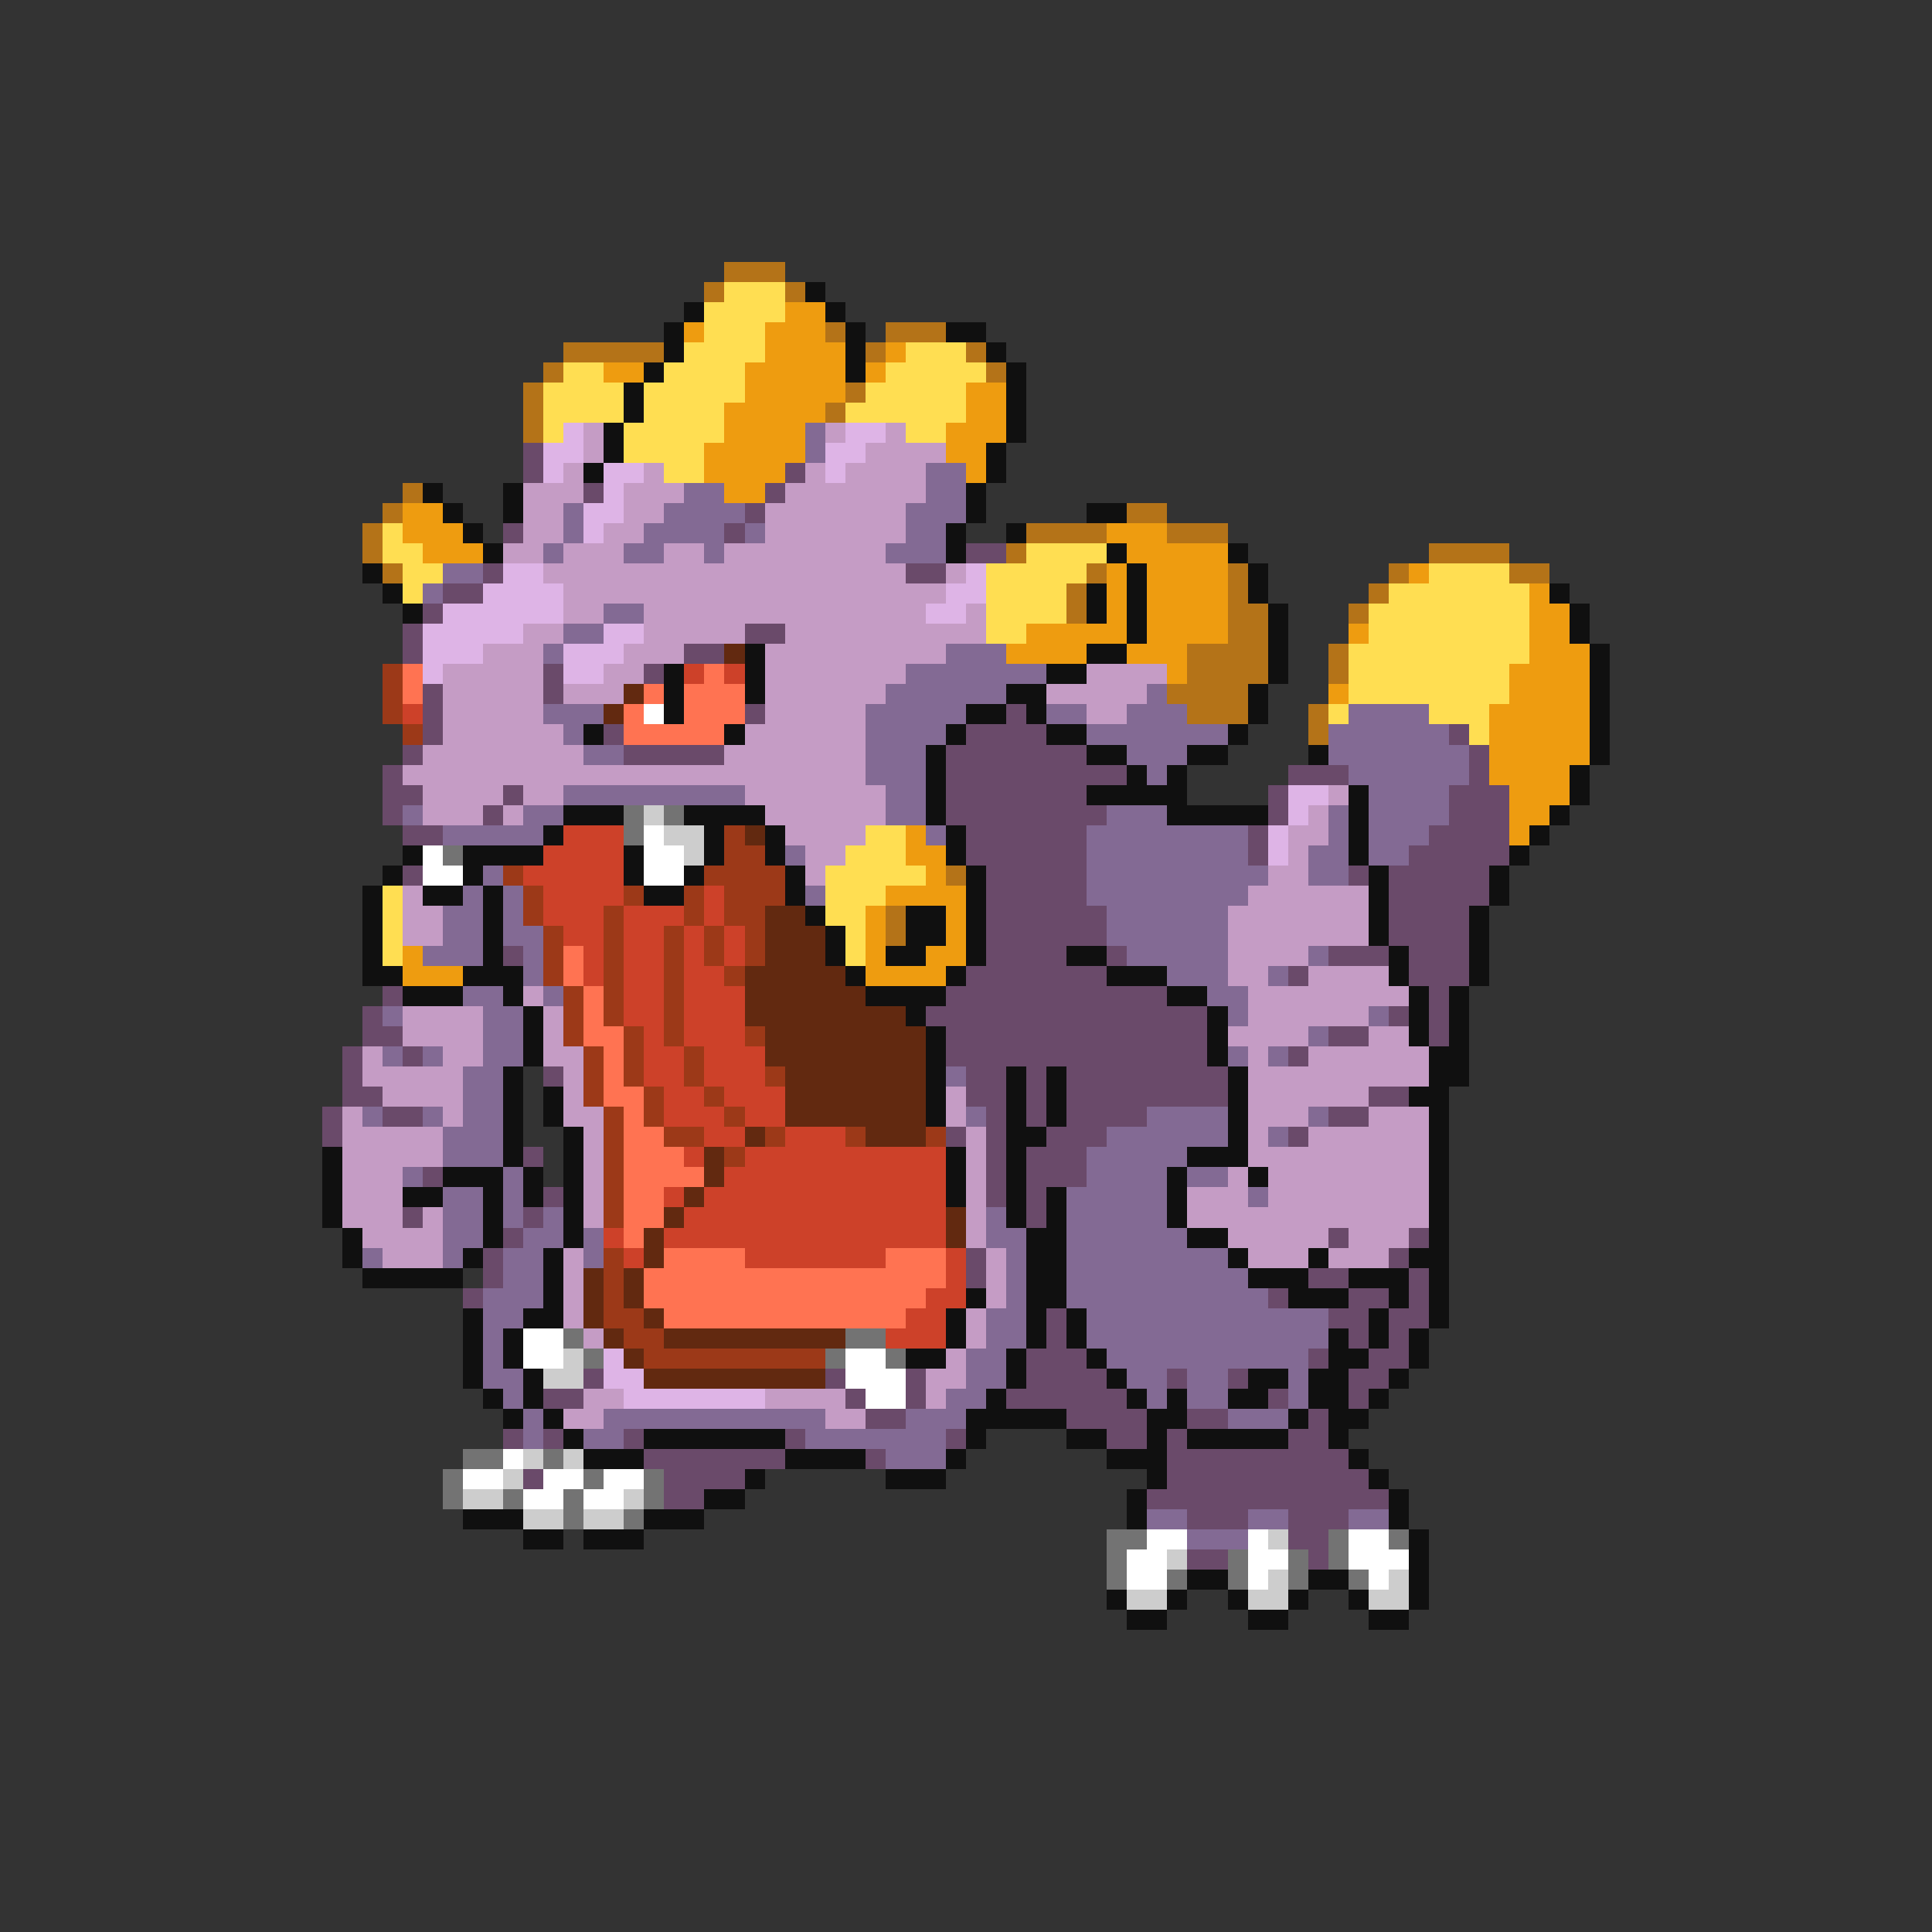 <svg xmlns="http://www.w3.org/2000/svg" viewBox="0 -0.5 96 96" shape-rendering="crispEdges">
<rect x="0" y="-0.5" width="96" height="96" fill="#333333" stroke="none"/>
<path stroke="#b47318" d="M36 13h3M35 14h1M39 14h1M41 16h1M44 16h3M28 17h5M43 17h1M48 17h1M27 18h1M49 18h1M26 19h1M42 19h1M26 20h1M41 20h1M26 21h1M20 24h1M19 25h1M56 25h2M18 26h1M51 26h4M58 26h3M18 27h1M50 27h1M71 27h4M19 28h1M54 28h1M61 28h1M69 28h1M75 28h2M53 29h1M61 29h1M68 29h1M53 30h1M61 30h2M67 30h1M61 31h2M59 32h4M66 32h1M59 33h4M66 33h1M58 34h4M59 35h3M65 35h1M65 36h1M47 43h1M44 45h1M44 46h1" />
<path stroke="#ffde52" d="M36 14h3M35 15h4M35 16h3M34 17h4M45 17h3M28 18h2M33 18h4M44 18h5M27 19h4M32 19h5M43 19h5M27 20h4M32 20h4M42 20h6M27 21h1M31 21h5M45 21h2M31 22h4M33 23h2M19 26h1M19 27h2M51 27h4M20 28h2M49 28h5M71 28h4M20 29h1M49 29h4M69 29h7M49 30h4M68 30h8M49 31h2M68 31h8M67 32h9M67 33h8M67 34h8M66 35h1M71 35h3M73 36h1M43 41h2M42 42h3M41 43h5M19 44h1M41 44h3M19 45h1M41 45h2M19 46h1M42 46h1M19 47h1M42 47h1" />
<path stroke="#101010" d="M40 14h1M34 15h1M41 15h1M33 16h1M42 16h1M47 16h2M33 17h1M42 17h1M49 17h1M32 18h1M42 18h1M50 18h1M31 19h1M50 19h1M31 20h1M50 20h1M30 21h1M50 21h1M30 22h1M49 22h1M29 23h1M49 23h1M21 24h1M25 24h1M48 24h1M22 25h1M25 25h1M48 25h1M54 25h2M23 26h1M47 26h1M50 26h1M24 27h1M47 27h1M55 27h1M61 27h1M18 28h1M56 28h1M62 28h1M19 29h1M54 29h1M56 29h1M62 29h1M77 29h1M20 30h1M54 30h1M56 30h1M63 30h1M78 30h1M56 31h1M63 31h1M78 31h1M37 32h1M54 32h2M63 32h1M79 32h1M33 33h1M37 33h1M52 33h2M63 33h1M79 33h1M33 34h1M37 34h1M50 34h2M62 34h1M79 34h1M33 35h1M48 35h2M51 35h1M62 35h1M79 35h1M29 36h1M36 36h1M47 36h1M52 36h2M61 36h1M79 36h1M46 37h1M54 37h2M59 37h2M65 37h1M79 37h1M46 38h1M56 38h1M58 38h1M78 38h1M46 39h1M54 39h5M67 39h1M78 39h1M28 40h3M34 40h4M46 40h1M58 40h5M67 40h1M77 40h1M27 41h1M35 41h1M38 41h1M47 41h1M67 41h1M76 41h1M20 42h1M23 42h4M31 42h1M35 42h1M38 42h1M47 42h1M67 42h1M75 42h1M19 43h1M23 43h1M31 43h1M34 43h1M39 43h1M48 43h1M68 43h1M74 43h1M18 44h1M21 44h2M24 44h1M32 44h2M39 44h1M48 44h1M68 44h1M74 44h1M18 45h1M24 45h1M40 45h1M45 45h2M48 45h1M68 45h1M73 45h1M18 46h1M24 46h1M41 46h1M45 46h2M48 46h1M68 46h1M73 46h1M18 47h1M24 47h1M41 47h1M44 47h2M48 47h1M53 47h2M69 47h1M73 47h1M18 48h2M23 48h3M42 48h1M47 48h1M55 48h3M69 48h1M73 48h1M20 49h3M25 49h1M43 49h4M58 49h2M70 49h1M72 49h1M26 50h1M45 50h1M60 50h1M70 50h1M72 50h1M26 51h1M46 51h1M60 51h1M70 51h1M72 51h1M26 52h1M46 52h1M60 52h1M71 52h2M25 53h1M46 53h1M50 53h1M52 53h1M61 53h1M71 53h2M25 54h1M27 54h1M46 54h1M50 54h1M52 54h1M61 54h1M70 54h2M25 55h1M27 55h1M46 55h1M50 55h1M52 55h1M61 55h1M71 55h1M25 56h1M28 56h1M50 56h2M61 56h1M71 56h1M16 57h1M25 57h1M28 57h1M47 57h1M50 57h1M59 57h3M71 57h1M16 58h1M22 58h3M26 58h1M28 58h1M47 58h1M50 58h1M58 58h1M62 58h1M71 58h1M16 59h1M20 59h2M24 59h1M26 59h1M28 59h1M47 59h1M50 59h1M52 59h1M58 59h1M71 59h1M16 60h1M24 60h1M28 60h1M50 60h1M52 60h1M58 60h1M71 60h1M17 61h1M24 61h1M28 61h1M51 61h2M59 61h2M71 61h1M17 62h1M23 62h1M27 62h1M51 62h2M61 62h1M65 62h1M70 62h2M18 63h5M27 63h1M51 63h2M62 63h3M67 63h3M71 63h1M27 64h1M48 64h1M51 64h2M64 64h3M69 64h1M71 64h1M23 65h1M26 65h2M47 65h1M51 65h1M53 65h1M68 65h1M71 65h1M23 66h1M25 66h1M47 66h1M51 66h1M53 66h1M66 66h1M68 66h1M70 66h1M23 67h1M25 67h1M45 67h2M50 67h1M54 67h1M66 67h2M70 67h1M23 68h1M26 68h1M50 68h1M55 68h1M62 68h2M65 68h2M69 68h1M24 69h1M26 69h1M49 69h1M56 69h1M58 69h1M61 69h2M65 69h2M68 69h1M25 70h1M27 70h1M48 70h5M57 70h2M64 70h1M66 70h2M28 71h1M32 71h7M48 71h1M53 71h2M57 71h1M59 71h5M66 71h1M29 72h3M39 72h4M47 72h1M55 72h3M67 72h1M37 73h1M44 73h3M57 73h1M68 73h1M35 74h2M56 74h1M69 74h1M23 75h3M32 75h3M56 75h1M69 75h1M26 76h2M29 76h3M70 76h1M70 77h1M59 78h2M65 78h2M70 78h1M55 79h1M58 79h1M61 79h1M64 79h1M67 79h1M70 79h1M56 80h2M62 80h2M68 80h2" />
<path stroke="#ee9c10" d="M39 15h2M34 16h1M38 16h3M38 17h4M44 17h1M30 18h2M37 18h5M43 18h1M37 19h5M48 19h2M36 20h5M48 20h2M36 21h4M47 21h3M35 22h5M47 22h2M35 23h4M48 23h1M36 24h2M20 25h2M20 26h3M55 26h3M21 27h3M56 27h5M55 28h1M57 28h4M70 28h1M55 29h1M57 29h4M76 29h1M55 30h1M57 30h4M76 30h2M51 31h5M57 31h4M67 31h1M76 31h2M50 32h4M56 32h3M76 32h3M58 33h1M75 33h4M66 34h1M75 34h4M74 35h5M74 36h5M74 37h5M74 38h4M75 39h3M75 40h2M45 41h1M75 41h1M45 42h2M46 43h1M44 44h4M43 45h1M47 45h1M43 46h1M47 46h1M20 47h1M43 47h1M46 47h2M20 48h3M43 48h4" />
<path stroke="#deb4e6" d="M28 21h1M42 21h2M27 22h2M41 22h2M27 23h1M30 23h2M41 23h1M30 24h1M29 25h2M29 26h1M25 28h2M48 28h1M24 29h4M47 29h2M22 30h6M46 30h2M21 31h5M30 31h2M21 32h3M28 32h3M21 33h1M28 33h2M64 39h2M64 40h1M63 41h1M63 42h1M30 67h1M30 68h2M31 69h7" />
<path stroke="#c59cc5" d="M29 21h1M41 21h1M44 21h1M29 22h1M43 22h4M28 23h1M32 23h1M40 23h1M42 23h4M26 24h3M31 24h3M39 24h7M26 25h2M31 25h2M38 25h7M26 26h2M30 26h2M38 26h7M25 27h2M28 27h3M33 27h2M36 27h8M27 28h18M47 28h1M28 29h19M28 30h2M32 30h14M48 30h1M26 31h2M32 31h5M39 31h10M24 32h3M31 32h3M38 32h9M22 33h5M30 33h2M38 33h7M54 33h4M22 34h5M28 34h3M38 34h6M52 34h5M22 35h5M38 35h5M54 35h2M22 36h6M37 36h6M21 37h8M36 37h7M20 38h23M21 39h4M26 39h2M37 39h7M66 39h1M21 40h3M25 40h1M38 40h6M65 40h1M39 41h4M64 41h2M40 42h2M64 42h1M40 43h1M63 43h2M20 44h1M62 44h6M20 45h2M61 45h7M20 46h2M61 46h7M61 47h4M61 48h2M65 48h4M26 49h1M62 49h8M20 50h4M27 50h1M62 50h6M20 51h4M27 51h1M61 51h4M68 51h2M18 52h1M22 52h2M27 52h2M62 52h1M65 52h6M18 53h5M28 53h1M62 53h9M19 54h4M28 54h1M47 54h1M62 54h6M17 55h1M22 55h1M28 55h2M47 55h1M62 55h3M68 55h3M17 56h5M29 56h1M48 56h1M62 56h1M65 56h6M17 57h5M29 57h1M48 57h1M62 57h9M17 58h3M29 58h1M48 58h1M61 58h1M63 58h8M17 59h3M29 59h1M48 59h1M59 59h3M63 59h8M17 60h3M21 60h1M29 60h1M48 60h1M59 60h12M18 61h4M48 61h1M61 61h5M67 61h3M19 62h3M28 62h1M49 62h1M62 62h3M66 62h3M28 63h1M49 63h1M28 64h1M49 64h1M28 65h1M48 65h1M29 66h1M48 66h1M47 67h1M46 68h2M29 69h2M38 69h4M46 69h1M28 70h2M41 70h2" />
<path stroke="#836a94" d="M40 21h1M40 22h1M46 23h2M34 24h2M46 24h2M28 25h1M33 25h4M45 25h3M28 26h1M32 26h4M37 26h1M45 26h2M27 27h1M31 27h2M35 27h1M44 27h3M22 28h2M21 29h1M30 30h2M28 31h2M27 32h1M47 32h3M45 33h7M44 34h6M57 34h1M27 35h3M43 35h5M52 35h2M56 35h3M67 35h4M28 36h1M43 36h4M54 36h7M66 36h6M29 37h2M43 37h3M56 37h3M66 37h7M43 38h3M57 38h1M67 38h6M28 39h9M44 39h2M68 39h4M20 40h1M26 40h2M44 40h2M55 40h3M66 40h1M68 40h4M22 41h5M46 41h1M54 41h8M66 41h1M68 41h3M39 42h1M54 42h8M65 42h2M68 42h2M24 43h1M54 43h9M65 43h2M23 44h1M25 44h1M40 44h1M54 44h8M22 45h2M25 45h1M55 45h6M22 46h2M25 46h2M55 46h6M21 47h3M26 47h1M56 47h5M65 47h1M26 48h1M58 48h3M63 48h1M23 49h2M27 49h1M60 49h2M19 50h1M24 50h2M61 50h1M68 50h1M24 51h2M65 51h1M19 52h1M21 52h1M24 52h2M61 52h1M63 52h1M23 53h2M47 53h1M23 54h2M18 55h1M21 55h1M23 55h2M48 55h1M57 55h4M65 55h1M22 56h3M55 56h6M63 56h1M22 57h3M54 57h5M20 58h1M25 58h1M54 58h4M59 58h2M22 59h2M25 59h1M53 59h5M62 59h1M22 60h2M25 60h1M27 60h1M49 60h1M53 60h5M22 61h2M26 61h2M29 61h1M49 61h2M53 61h6M18 62h1M22 62h1M25 62h2M29 62h1M50 62h1M53 62h8M25 63h2M50 63h1M53 63h9M24 64h3M50 64h1M53 64h10M24 65h2M49 65h2M54 65h12M24 66h1M49 66h2M54 66h12M24 67h1M48 67h2M55 67h10M24 68h2M48 68h2M56 68h2M59 68h2M64 68h1M25 69h1M47 69h2M57 69h1M59 69h2M64 69h1M26 70h1M30 70h11M45 70h3M61 70h3M26 71h1M29 71h2M40 71h7M44 72h3M57 75h2M62 75h2M67 75h2M59 76h3" />
<path stroke="#6a4a6a" d="M26 22h1M26 23h1M39 23h1M29 24h1M38 24h1M37 25h1M25 26h1M36 26h1M48 27h2M24 28h1M45 28h2M22 29h2M21 30h1M20 31h1M37 31h2M20 32h1M34 32h2M27 33h1M32 33h1M21 34h1M27 34h1M21 35h1M37 35h1M50 35h1M21 36h1M30 36h1M48 36h4M72 36h1M20 37h1M31 37h5M47 37h7M73 37h1M19 38h1M47 38h9M64 38h3M73 38h1M19 39h2M25 39h1M47 39h7M63 39h1M72 39h3M19 40h1M24 40h1M47 40h8M63 40h1M72 40h3M20 41h2M48 41h6M62 41h1M71 41h4M48 42h6M62 42h1M70 42h5M20 43h1M49 43h5M67 43h1M69 43h5M49 44h5M69 44h5M49 45h6M69 45h4M49 46h6M69 46h4M25 47h1M49 47h4M55 47h1M66 47h3M70 47h3M48 48h7M64 48h1M70 48h3M19 49h1M47 49h11M71 49h1M18 50h1M46 50h14M69 50h1M71 50h1M18 51h2M47 51h13M66 51h2M71 51h1M17 52h1M20 52h1M47 52h13M64 52h1M17 53h1M27 53h1M48 53h2M51 53h1M53 53h8M17 54h2M48 54h2M51 54h1M53 54h8M68 54h2M16 55h1M19 55h2M49 55h1M51 55h1M53 55h4M66 55h2M16 56h1M47 56h1M49 56h1M52 56h3M64 56h1M26 57h1M49 57h1M51 57h3M21 58h1M49 58h1M51 58h3M27 59h1M49 59h1M51 59h1M20 60h1M26 60h1M51 60h1M25 61h1M66 61h1M70 61h1M24 62h1M48 62h1M69 62h1M24 63h1M48 63h1M65 63h2M70 63h1M23 64h1M63 64h1M67 64h2M70 64h1M52 65h1M66 65h2M69 65h2M52 66h1M67 66h1M69 66h1M51 67h3M65 67h1M68 67h2M29 68h1M41 68h1M45 68h1M51 68h4M58 68h1M61 68h1M67 68h2M27 69h2M42 69h1M45 69h1M50 69h6M63 69h1M67 69h1M43 70h2M53 70h4M59 70h2M65 70h1M25 71h1M27 71h1M31 71h1M39 71h1M47 71h1M55 71h2M58 71h1M64 71h2M32 72h7M43 72h1M58 72h9M26 73h1M33 73h4M58 73h10M33 74h2M57 74h12M59 75h3M64 75h3M64 76h2M59 77h2M65 77h1" />
<path stroke="#622910" d="M36 32h1M31 34h1M30 35h1M37 41h1M38 45h2M38 46h3M38 47h3M37 48h5M37 49h6M37 50h8M38 51h8M38 52h8M39 53h7M39 54h7M39 55h7M37 56h1M43 56h3M35 57h1M35 58h1M34 59h1M33 60h1M47 60h1M32 61h1M47 61h1M32 62h1M29 63h1M31 63h1M29 64h1M31 64h1M29 65h1M32 65h1M30 66h1M33 66h9M31 67h1M32 68h9" />
<path stroke="#9c3918" d="M19 33h1M19 34h1M19 35h1M20 36h1M36 41h1M36 42h2M25 43h1M35 43h4M26 44h1M31 44h1M34 44h1M36 44h3M26 45h1M30 45h1M34 45h1M36 45h2M27 46h1M30 46h1M33 46h1M35 46h1M37 46h1M27 47h1M30 47h1M33 47h1M35 47h1M37 47h1M27 48h1M30 48h1M33 48h1M36 48h1M28 49h1M30 49h1M33 49h1M28 50h1M30 50h1M33 50h1M28 51h1M31 51h1M33 51h1M37 51h1M29 52h1M31 52h1M34 52h1M29 53h1M31 53h1M34 53h1M38 53h1M29 54h1M32 54h1M35 54h1M30 55h1M32 55h1M36 55h1M30 56h1M33 56h2M38 56h1M42 56h1M46 56h1M30 57h1M36 57h1M30 58h1M30 59h1M30 60h1M30 62h1M30 63h1M30 64h1M30 65h2M31 66h2M32 67h9" />
<path stroke="#ff7352" d="M20 33h1M35 33h1M20 34h1M32 34h1M34 34h3M31 35h1M34 35h3M31 36h5M28 47h1M28 48h1M29 49h1M29 50h1M29 51h2M30 52h1M30 53h1M30 54h2M31 55h1M31 56h2M31 57h3M31 58h4M31 59h2M31 60h2M31 61h1M33 62h4M44 62h3M32 63h15M32 64h14M33 65h12" />
<path stroke="#cd4129" d="M34 33h1M36 33h1M20 35h1M28 41h3M27 42h4M26 43h5M27 44h4M35 44h1M27 45h3M31 45h3M35 45h1M28 46h2M31 46h2M34 46h1M36 46h1M29 47h1M31 47h2M34 47h1M36 47h1M29 48h1M31 48h2M34 48h2M31 49h2M34 49h3M31 50h2M34 50h3M32 51h1M34 51h3M32 52h2M35 52h3M32 53h2M35 53h3M33 54h2M36 54h3M33 55h3M37 55h2M35 56h2M39 56h3M34 57h1M37 57h10M36 58h11M33 59h1M35 59h12M34 60h13M30 61h1M33 61h14M31 62h1M37 62h7M47 62h1M47 63h1M46 64h2M45 65h2M44 66h3" />
<path stroke="#ffffff" d="M32 35h1M32 41h1M21 42h1M32 42h2M21 43h2M32 43h2M26 66h2M26 67h2M42 67h2M42 68h3M43 69h2M25 72h1M23 73h2M27 73h2M30 73h2M26 74h2M29 74h2M57 76h2M62 76h1M67 76h2M56 77h2M62 77h2M67 77h3M56 78h2M62 78h1M68 78h1" />
<path stroke="#737373" d="M31 40h1M33 40h1M31 41h1M22 42h1M28 66h1M42 66h2M29 67h1M41 67h1M44 67h1M23 72h2M27 72h1M22 73h1M29 73h1M32 73h1M22 74h1M25 74h1M28 74h1M32 74h1M28 75h1M31 75h1M55 76h2M66 76h1M69 76h1M55 77h1M61 77h1M64 77h1M66 77h1M55 78h1M58 78h1M61 78h1M64 78h1M67 78h1" />
<path stroke="#cdcdcd" d="M32 40h1M33 41h2M34 42h1M28 67h1M27 68h2M26 72h1M28 72h1M25 73h1M23 74h2M31 74h1M26 75h2M29 75h2M63 76h1M58 77h1M63 78h1M69 78h1M56 79h2M62 79h2M68 79h2" />
</svg>